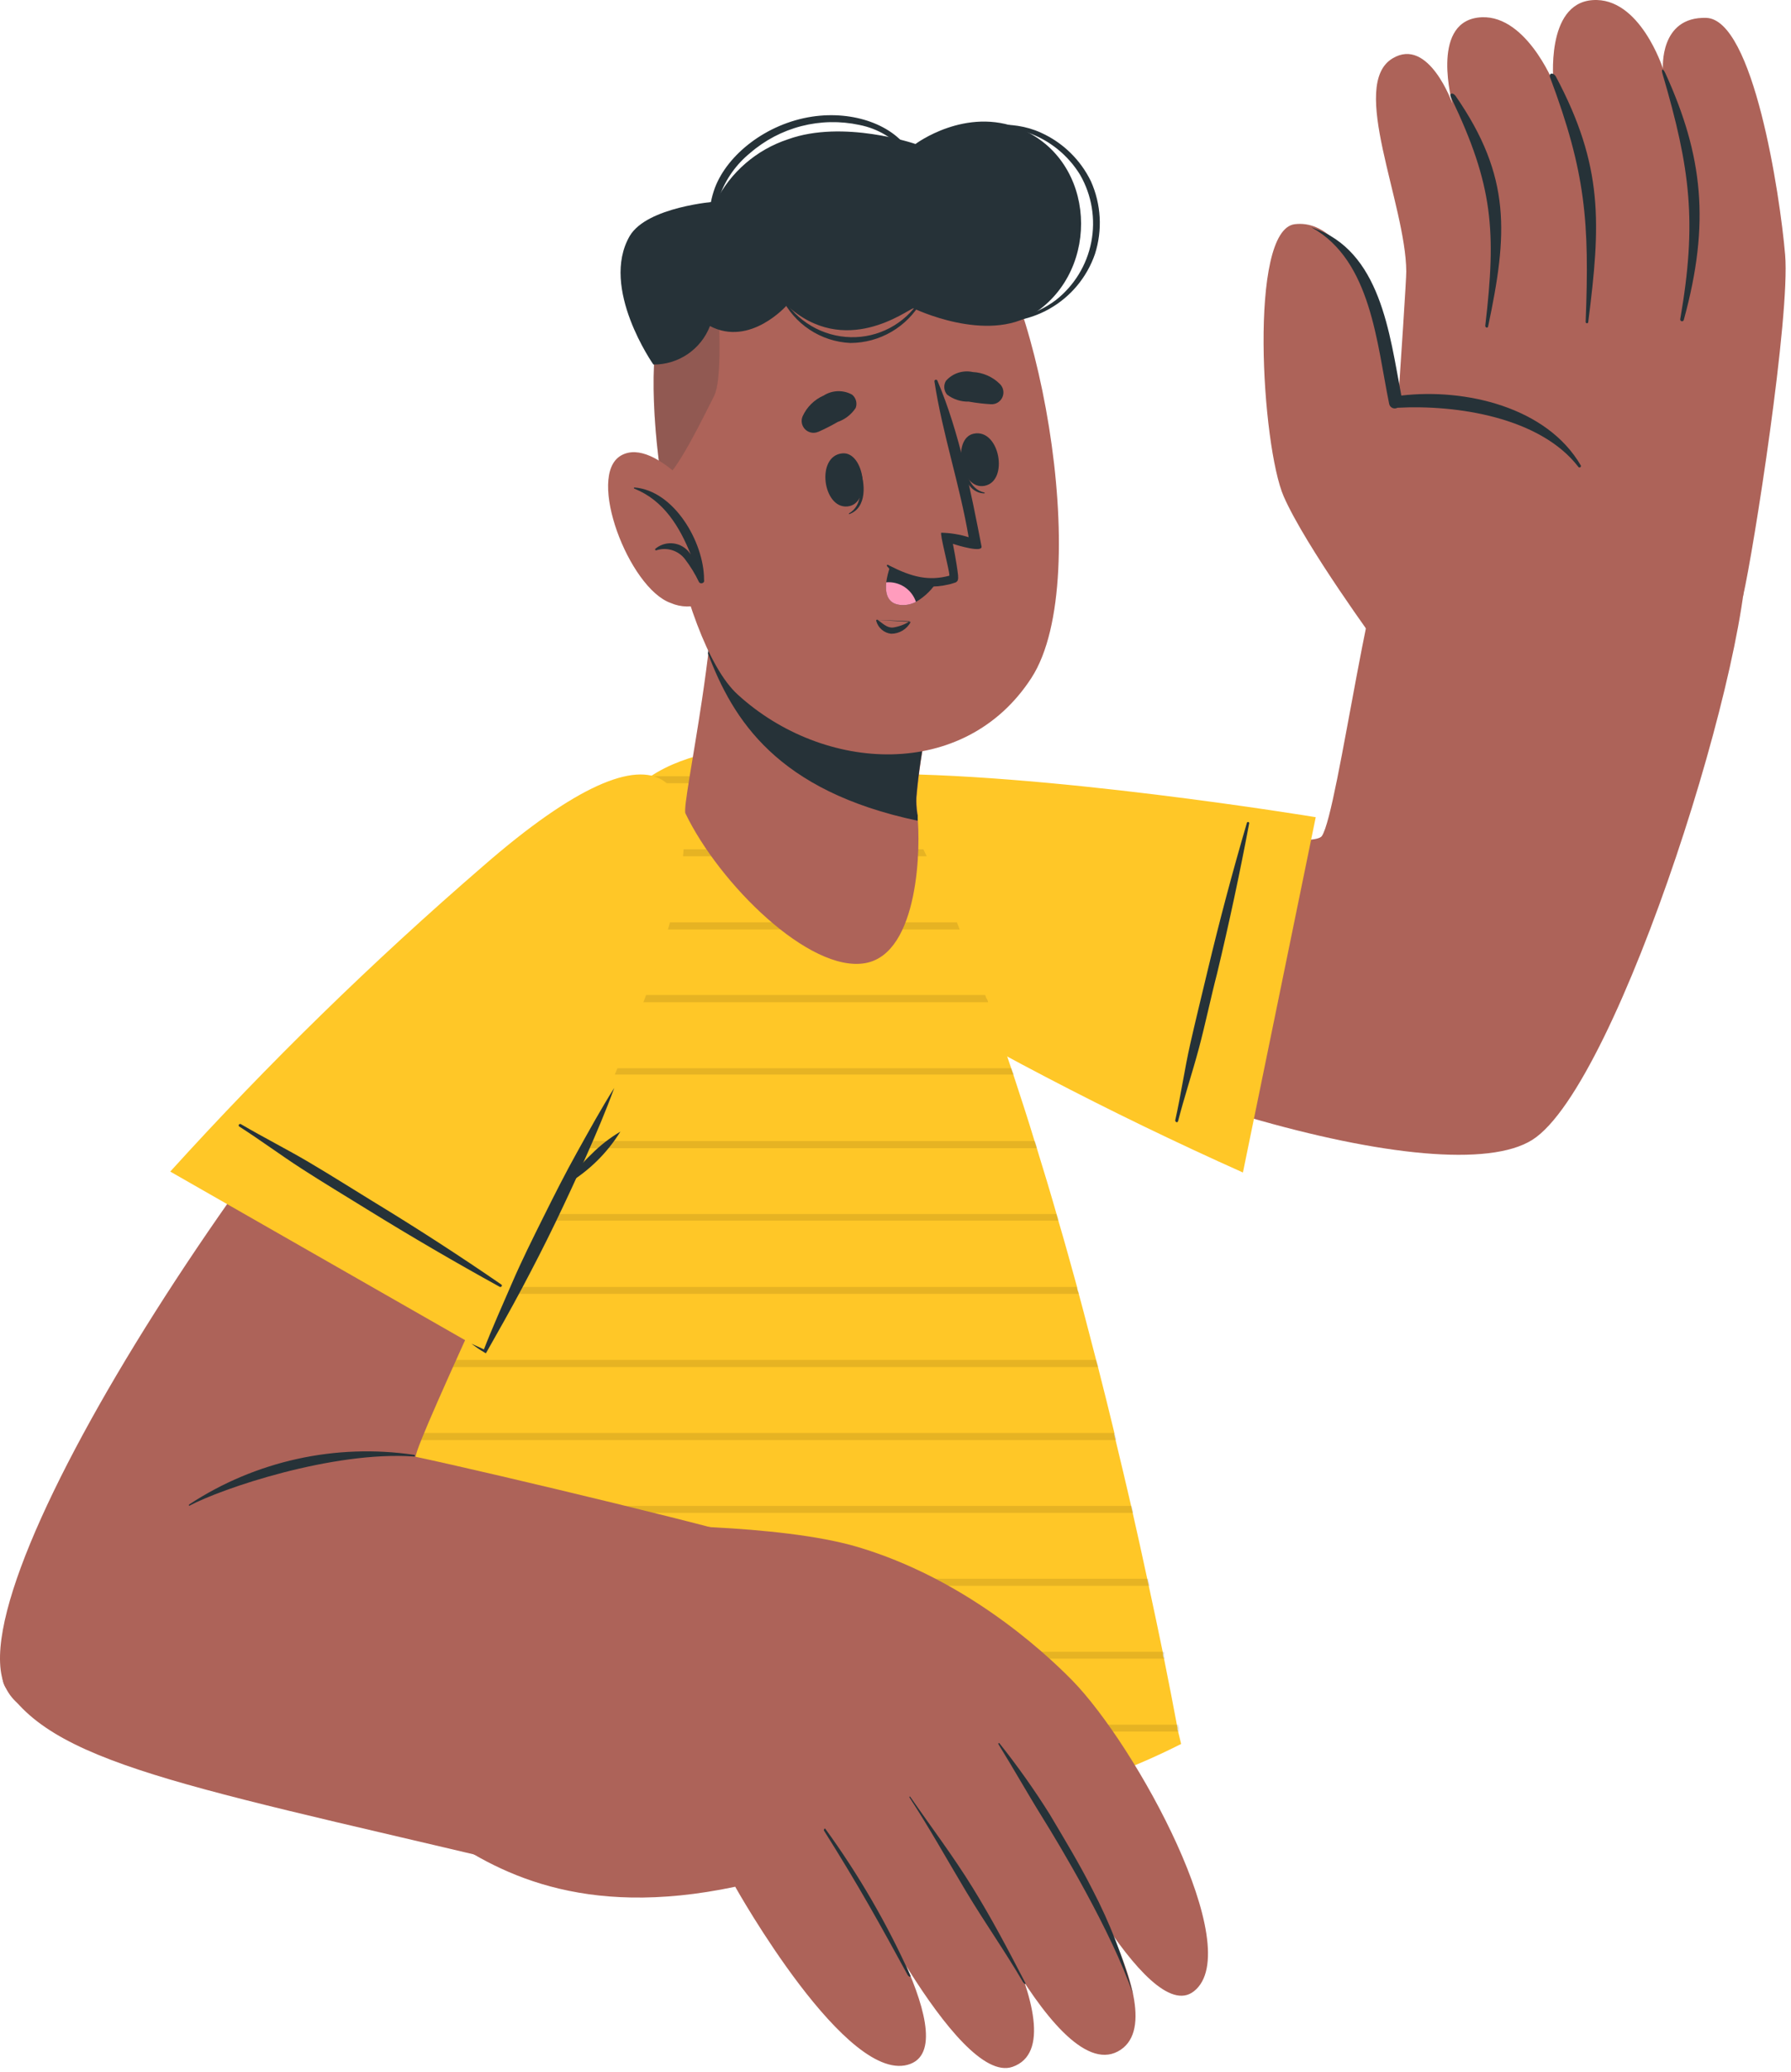 <svg width="243" height="281" viewBox="0 0 243 281" fill="none" xmlns="http://www.w3.org/2000/svg">

    <path
        d="M112.629 126.923C148.801 148.205 196.153 162.023 207.91 154.582C219.667 147.141 238.428 87.024 236.95 72.745C236.34 66.577 194.433 63.284 190.257 68.408C186.081 73.532 181.616 109.993 179.351 113.382C177.745 115.823 140.721 109.929 117.56 107.6C102.783 106.09 93.548 115.695 112.629 126.923Z"
        fill="#AD6359" />
    <path
        d="M236.486 80.889C237.916 74.721 242.911 42.821 242.204 34.549C241.497 26.277 237.883 2.617 231.504 2.425C225.125 2.233 225.625 9.3 225.625 9.3C225.625 9.3 222.509 -0.45 216.068 0.016C209.627 0.482 210.784 11.26 210.784 11.26C210.784 11.26 206.849 1.494 200.456 2.394C194.063 3.294 197.067 14.055 197.067 14.055C197.067 14.055 193.855 4.948 188.939 7.919C182.98 11.485 190.739 27.611 190.802 36.831C190.802 38.919 188.023 79.123 188.023 79.123L236.486 80.889Z"
        fill="#AD6359" />
    <path
        d="M196.908 13.283C202.594 25.153 203.028 31.321 201.518 44.183C201.518 44.44 201.855 44.536 201.903 44.283C204.537 31.819 205.115 23.996 197.47 12.978C197.02 12.436 196.555 12.705 196.908 13.283Z"
        fill="#263238" />
    <path
        d="M210.32 10.516C215.139 23.366 215.669 30.064 215.139 43.652C215.137 43.676 215.14 43.701 215.148 43.724C215.156 43.747 215.169 43.768 215.185 43.786C215.202 43.804 215.222 43.818 215.244 43.828C215.267 43.837 215.291 43.843 215.315 43.843C215.34 43.843 215.364 43.837 215.386 43.828C215.408 43.818 215.428 43.804 215.445 43.786C215.462 43.768 215.474 43.747 215.482 43.724C215.49 43.701 215.494 43.676 215.492 43.652C217.179 30.369 217.58 22.546 211.075 10.339C210.706 9.781 210.095 9.894 210.32 10.516Z"
        fill="#263238" />
    <path
        d="M225.58 10.054C229.355 22.904 230.254 30.148 227.973 43.271C227.958 43.335 227.969 43.402 228.004 43.458C228.038 43.514 228.094 43.553 228.158 43.568C228.222 43.583 228.289 43.572 228.345 43.537C228.4 43.502 228.44 43.447 228.455 43.383C232.069 30.228 231.025 21.089 225.981 9.99C225.644 9.219 225.339 9.251 225.58 10.054Z"
        fill="#263238" />
    <path
        d="M186.918 87.442C186.918 87.442 177.168 74.142 174.181 67.348C171.194 60.554 169.362 31.16 175.675 30.405C183.851 29.425 188.252 46.178 189.328 54.675C189.328 54.675 208.233 52.394 214 63.75C219.767 75.106 186.918 87.442 186.918 87.442Z"
        fill="#AD6359" />
    <path
        d="M178.003 30.87C186.034 35.351 186.803 46.595 188.476 54.755C188.493 54.855 188.53 54.95 188.585 55.036C188.639 55.121 188.71 55.195 188.793 55.253C188.875 55.311 188.969 55.352 189.068 55.374C189.167 55.397 189.269 55.399 189.369 55.381C189.449 55.367 189.527 55.34 189.6 55.301C197.631 54.867 208.971 56.586 214.159 63.332C214.189 63.368 214.232 63.392 214.278 63.399C214.325 63.406 214.372 63.395 214.412 63.369C214.451 63.344 214.48 63.305 214.492 63.259C214.505 63.214 214.5 63.166 214.48 63.123C209.886 55.223 198.835 52.623 190.13 53.646C188.524 45.246 187.335 34.002 178.051 30.87C177.987 30.774 177.955 30.838 178.003 30.87Z"
        fill="#263238" />
    <path
        d="M168.639 159.015L178.517 110.828C178.517 110.828 140.899 104.612 117.817 104.981C94.735 105.35 87.106 114.249 116.082 131.564C133.028 141.772 150.579 150.939 168.639 159.015V159.015Z"
        fill="#FFC727" />
    <path
        d="M169.185 111.568C167.236 118.197 165.458 124.879 163.852 131.614C163.065 134.923 162.246 138.232 161.491 141.573C160.736 144.914 160.222 148.512 159.451 151.949C159.451 152.19 159.772 152.302 159.836 152.061C160.687 148.768 161.763 145.524 162.647 142.231C163.531 138.938 164.253 135.405 165.137 131.999C166.754 125.253 168.205 118.47 169.49 111.648C169.493 111.606 169.479 111.564 169.451 111.531C169.423 111.499 169.383 111.479 169.341 111.476C169.309 111.474 169.277 111.482 169.249 111.499C169.221 111.515 169.199 111.539 169.185 111.568V111.568Z"
        fill="#263238" />
    <path
        d="M160.254 236.516C154.086 239.639 147.596 242.078 140.899 243.792L139.518 244.145C138.651 244.37 137.751 244.563 136.884 244.755C123.309 247.703 109.259 247.703 95.684 244.755C94.367 244.466 93.05 244.145 91.749 243.791C83.938 241.757 76.415 238.746 69.358 234.828C68.804 234.55 68.268 234.239 67.752 233.896C66.885 233.396 66.017 232.868 65.134 232.29C61.528 230.056 58.072 227.588 54.79 224.901C54.39 224.612 54.003 224.291 53.617 223.953C50.323 221.179 47.216 218.19 44.317 215.006L43.45 214.058C41.811 212.206 40.242 210.295 38.744 208.324C39.001 207.264 39.274 206.204 39.531 205.112C39.631 204.807 39.692 204.486 39.772 204.18C40.527 201.257 41.378 198.285 42.181 195.217C42.261 194.896 42.374 194.591 42.454 194.253C43.289 191.346 44.173 188.342 45.154 185.338C45.231 185.011 45.327 184.689 45.443 184.374C46.391 181.435 47.387 178.431 48.443 175.411C48.543 175.122 48.668 174.801 48.78 174.479C49.84 171.524 50.932 168.536 52.105 165.532C52.217 165.243 52.33 164.938 52.458 164.632C53.631 161.644 54.883 158.689 56.184 155.701C56.313 155.364 56.457 155.059 56.602 154.737C57.935 151.737 59.333 148.762 60.794 145.79C60.922 145.501 61.067 145.196 61.212 144.923C62.71 141.903 64.279 138.921 65.918 135.976C65.983 135.832 66.058 135.692 66.143 135.558L66.464 134.996C68.164 131.976 69.95 128.989 71.829 126.081C72.022 125.76 72.229 125.439 72.439 125.117C74.415 122.065 76.503 119.078 78.671 116.186C78.824 115.947 78.991 115.716 79.171 115.495L79.38 115.238C81.291 112.7 83.299 110.21 85.371 107.838C85.868 107.267 86.405 106.73 86.977 106.232L87.218 106.039C87.507 105.814 87.78 105.605 88.101 105.397C88.153 105.351 88.213 105.313 88.278 105.285V105.285C98.108 98.732 116.837 101.366 119.23 104.851C119.337 104.988 119.434 105.133 119.519 105.285L119.84 105.751C121.823 108.791 123.626 111.945 125.24 115.196C126.846 118.248 128.292 121.621 129.77 125.074C131.103 128.206 132.388 131.499 133.657 134.92C133.691 135.095 133.751 135.263 133.834 135.42C133.91 135.574 133.969 135.736 134.011 135.902C135.2 139.114 136.356 142.327 137.496 145.764C138.46 148.703 139.44 151.691 140.355 154.711C140.455 155.048 140.564 155.337 140.66 155.675C141.624 158.775 142.571 161.923 143.471 165.075C143.504 165.238 143.547 165.399 143.6 165.557C144.483 168.545 145.3 171.532 146.122 174.504C146.146 174.77 146.211 175.03 146.315 175.275C147.15 178.343 147.921 181.395 148.708 184.398L148.965 185.362C149.736 188.362 150.475 191.353 151.182 194.277V194.534C151.182 194.614 151.294 195 151.343 195.241C152.081 198.293 152.788 201.281 153.463 204.204C154.234 207.609 154.973 210.918 155.647 214.082C155.727 214.419 155.792 214.725 155.856 215.03C156.547 218.242 157.205 221.33 157.8 224.25C157.78 224.483 157.824 224.716 157.929 224.925C158.62 228.346 159.229 231.511 159.76 234.354C159.746 234.509 159.773 234.664 159.84 234.804L160.254 236.516Z"
        fill="#FFC727" />
    <path opacity="0.1"
        d="M91.749 243.792C93.049 244.145 94.367 244.467 95.684 244.756H136.884C137.751 244.563 138.651 244.37 139.518 244.146L140.899 243.793L91.749 243.792ZM159.968 234.381C159.946 234.217 159.908 234.056 159.856 233.899H67.688C68.25 234.236 68.796 234.541 69.294 234.831H159.968V234.381ZM158.008 224.281C157.975 224.192 157.949 224.101 157.928 224.008H53.553C53.939 224.345 54.324 224.667 54.726 224.956H158.054C158.006 224.731 157.954 224.506 157.925 224.281H158.008ZM155.856 214.114H43.418L44.285 215.062H156.014C155.914 214.751 155.834 214.435 155.773 214.114H155.856ZM37.397 214.114C37.381 214.278 37.348 214.44 37.297 214.596C37.28 214.428 37.319 214.258 37.409 214.114H37.397ZM153.543 204.236H39.691C39.654 204.555 39.578 204.868 39.466 205.168H153.781L153.543 204.236ZM151.262 194.599V194.342H42.39C42.31 194.679 42.197 194.984 42.117 195.306H151.485C151.421 195.049 151.372 194.824 151.308 194.567L151.262 194.599ZM148.724 184.432H45.393C45.272 184.747 45.17 185.069 45.088 185.396H149.027L148.724 184.432ZM146.331 175.309C146.251 175.052 146.202 174.809 146.138 174.538H48.738C48.626 174.859 48.497 175.181 48.385 175.47H146.365C146.363 175.416 146.368 175.362 146.381 175.309H146.331ZM143.488 165.109L143.343 164.643H52.443C52.315 164.948 52.202 165.253 52.074 165.543H143.629C143.587 165.4 143.554 165.256 143.529 165.109H143.488ZM140.372 154.749H56.589C56.444 155.07 56.3 155.375 56.171 155.713H140.691C140.645 155.381 140.553 155.056 140.418 154.749H140.372ZM137.16 144.871H61.231C61.086 145.144 60.942 145.449 60.813 145.738H137.591C137.451 145.457 137.328 145.167 137.222 144.871H137.16ZM133.835 135.442C133.802 135.267 133.743 135.098 133.658 134.942H66.483L66.178 135.504C66.093 135.638 66.018 135.778 65.953 135.922H134.073C134.031 135.756 133.972 135.594 133.896 135.44L133.835 135.442ZM129.768 125.092H72.442C72.249 125.413 72.042 125.735 71.864 126.056H130.202C130.09 125.719 129.945 125.397 129.833 125.092H129.768ZM125.222 115.182H79.413L79.204 115.439C79.024 115.66 78.857 115.891 78.704 116.13H125.734C125.573 115.809 125.429 115.488 125.284 115.182H125.222ZM119.822 105.737L119.501 105.271H88.312C88.247 105.299 88.187 105.337 88.135 105.383C87.814 105.592 87.541 105.801 87.252 106.026L87.011 106.219H120.196C120.081 106.067 119.979 105.906 119.891 105.737H119.822Z"
        fill="black" />
    <path
        d="M117.416 130.617C109.835 131.982 97.595 119.855 93.001 110.317C92.696 109.674 94.029 103.025 95.25 94.865C95.989 89.918 96.68 84.376 96.95 79.285L128.48 88.746C126.316 95.015 124.93 101.526 124.352 108.133C124.331 108.835 124.369 109.537 124.464 110.233C124.473 110.345 124.473 110.458 124.464 110.57C124.933 114.587 124.741 129.284 117.416 130.617Z"
        fill="#AD6359" />
    <path
        d="M124.516 110.572V111.311C105.354 107.263 99.443 97.562 96.054 88.631C96.439 85.499 96.761 82.319 96.905 79.283L128.435 88.728C126.274 95.002 124.893 101.517 124.323 108.128C124.286 108.83 124.324 109.534 124.435 110.228C124.447 110.346 124.475 110.461 124.516 110.572V110.572Z"
        fill="#263238" />
    <path
        d="M89.725 42.805C86.207 54.129 92.054 86.928 100.101 94.205C111.746 104.838 130.892 105.93 139.951 91.924C148.737 78.335 140.351 35.706 131.374 29.056C118.204 19.274 94.913 26.068 89.725 42.805Z"
        fill="#AD6359" />
    <path
        d="M116.598 63.525C116.598 63.525 116.437 63.67 116.453 63.75C116.903 65.95 117.063 68.569 115.184 69.629V69.741C117.674 68.906 117.433 65.452 116.598 63.525Z"
        fill="#263238" />
    <path
        d="M114.284 61.485C110.67 61.822 111.634 69.002 114.975 68.685C118.316 68.368 117.303 61.196 114.284 61.485Z"
        fill="#263238" />
    <path
        d="M130.41 61.405C130.41 61.305 130.603 61.405 130.619 61.566C130.844 63.799 131.47 66.385 133.59 66.802V66.914C131.053 66.898 130.266 63.525 130.41 61.405Z"
        fill="#263238" />
    <path
        d="M132.1 58.819C135.634 58.064 136.919 65.244 133.594 65.886C130.269 66.528 129.126 59.445 132.1 58.819Z"
        fill="#263238" />
    <path
        d="M111.007 58.575C111.914 58.174 112.799 57.724 113.657 57.226C114.657 56.878 115.515 56.211 116.098 55.326C116.215 55.013 116.231 54.672 116.145 54.349C116.058 54.026 115.873 53.739 115.616 53.526C115.022 53.197 114.351 53.033 113.673 53.053C112.994 53.072 112.334 53.275 111.761 53.638C110.494 54.19 109.475 55.191 108.902 56.449C108.773 56.744 108.736 57.07 108.795 57.386C108.854 57.702 109.007 57.993 109.233 58.221C109.459 58.45 109.749 58.605 110.064 58.667C110.379 58.729 110.706 58.695 111.002 58.569L111.007 58.575Z"
        fill="#263238" />
    <path
        d="M134.394 54.82C133.403 54.76 132.416 54.642 131.439 54.467C130.38 54.496 129.342 54.161 128.5 53.519C128.282 53.264 128.149 52.947 128.121 52.614C128.092 52.279 128.168 51.945 128.339 51.656C128.784 51.148 129.357 50.769 129.998 50.558C130.639 50.347 131.325 50.312 131.985 50.456C133.36 50.522 134.663 51.092 135.644 52.058C135.885 52.288 136.05 52.587 136.113 52.915C136.177 53.242 136.137 53.581 136 53.885C135.862 54.189 135.633 54.442 135.345 54.61C135.056 54.778 134.723 54.852 134.391 54.821L134.394 54.82Z"
        fill="#263238" />
    <path
        d="M119.087 84.067C119.697 84.501 120.324 85.159 121.127 85.111C121.956 84.992 122.751 84.697 123.456 84.244L119.087 84.067ZM123.568 84.344C123.313 84.83 122.929 85.237 122.459 85.52C121.989 85.803 121.451 85.952 120.902 85.95C120.434 85.897 119.992 85.704 119.635 85.398C119.277 85.092 119.019 84.685 118.894 84.231C118.878 84.205 118.872 84.174 118.877 84.144C118.882 84.114 118.897 84.087 118.921 84.067C118.944 84.048 118.974 84.037 119.004 84.038C119.035 84.038 119.064 84.05 119.087 84.07L123.568 84.344Z"
        fill="#263238" />
    <path
        d="M120.388 76.825C121.068 77.629 121.907 78.285 122.852 78.749C123.797 79.214 124.828 79.478 125.881 79.525C126.803 79.582 127.729 79.501 128.628 79.284C128.803 79.258 128.975 79.215 129.142 79.155L129.608 79.01C129.722 78.972 129.821 78.899 129.891 78.801C129.96 78.703 129.996 78.585 129.994 78.464C130.005 78.39 130.005 78.314 129.994 78.239V78.239V78.046C129.801 76.327 129.287 73.757 129.287 73.757C129.962 73.982 133.335 74.994 133.174 74.11C131.744 66.753 130.154 58.594 127.183 51.623C127.163 51.576 127.127 51.537 127.081 51.514C127.035 51.491 126.982 51.487 126.933 51.5C126.883 51.514 126.841 51.546 126.813 51.589C126.785 51.633 126.775 51.684 126.783 51.735C127.875 58.851 130.22 65.725 131.425 72.857C130.223 72.481 128.974 72.276 127.715 72.247C127.474 72.347 128.791 77.226 128.807 77.997C128.816 78.023 128.816 78.051 128.807 78.077C125.98 78.832 123.699 78.254 120.647 76.696C120.372 76.488 120.228 76.664 120.388 76.825Z"
        fill="#263238" />
    <path
        d="M127.279 78.64C126.552 79.877 125.519 80.906 124.279 81.628C123.59 81.994 122.803 82.134 122.03 82.028C120.33 81.803 120.103 80.309 120.247 78.976C120.341 78.275 120.508 77.586 120.747 76.92C122.683 78.18 124.973 78.783 127.279 78.64V78.64Z"
        fill="#263238" />
    <path
        d="M124.275 81.628C123.586 81.994 122.799 82.134 122.026 82.028C120.326 81.803 120.099 80.309 120.243 78.976C121.115 78.902 121.987 79.123 122.718 79.604C123.45 80.085 123.998 80.798 124.275 81.628V81.628Z"
        fill="#FF9CBD" />
    <path opacity="0.2"
        d="M89.789 65.293C91.845 64.072 95.33 56.748 96.872 53.744C98.414 50.74 97.209 36.782 96.727 32.654C93.456 35.339 91.026 38.907 89.727 42.934C88.215 47.64 88.424 56.426 89.789 65.293Z"
        fill="#263238" />
    <path
        d="M124.74 40.813C123.735 42.359 122.352 43.622 120.721 44.483C119.09 45.343 117.267 45.772 115.424 45.728C113.547 45.685 111.713 45.163 110.094 44.214C108.475 43.264 107.125 41.916 106.172 40.299C106.172 40.199 105.963 40.299 106.011 40.299C106.863 42.089 108.186 43.613 109.839 44.708C111.491 45.803 113.41 46.428 115.391 46.515C117.351 46.507 119.275 45.982 120.967 44.992C122.66 44.002 124.06 42.582 125.028 40.877C125.045 40.813 124.837 40.669 124.74 40.813Z"
        fill="#263238" />
    <path
        d="M110.173 15.82C103.973 16.768 98.721 20.944 97.002 25.457C96.041 28.04 95.99 30.873 96.857 33.488C96.857 33.6 97.114 33.488 97.082 33.488C96.647 31.143 96.852 28.725 97.674 26.487C98.497 24.248 99.907 22.273 101.756 20.767C103.763 19.022 106.149 17.768 108.726 17.104C111.302 16.441 113.997 16.386 116.598 16.944C119.132 17.438 121.409 18.816 123.023 20.831C123.168 21.04 123.617 20.831 123.489 20.622C121.272 16.946 115.815 14.969 110.173 15.82Z"
        fill="#263238" />
    <path
        d="M148.016 24.59C146.596 21.661 144.191 19.325 141.222 17.99C137.11 16.127 132.854 17.042 128.629 17.99C128.606 18.001 128.588 18.02 128.579 18.044C128.569 18.067 128.569 18.094 128.579 18.117C128.588 18.14 128.606 18.158 128.629 18.167C132.211 17.348 135.905 16.705 139.471 17.99C142.423 19.027 144.925 21.053 146.554 23.724C148.137 26.483 148.672 29.72 148.061 32.841C147.45 35.963 145.735 38.759 143.229 40.718C141.76 41.811 140.083 42.591 138.301 43.011C136.52 43.431 134.671 43.481 132.869 43.159C132.724 43.159 132.66 43.336 132.869 43.368C136.121 44.046 139.51 43.515 142.398 41.874C145.287 40.233 147.479 37.594 148.562 34.453C149.6 31.21 149.405 27.699 148.016 24.59V24.59Z"
        fill="#263238" />
    <path
        d="M88.649 49.439C88.649 49.439 81.357 39.063 85.437 32.011C87.782 28.028 97.114 27.337 97.114 27.337C99.123 23.343 102.635 20.31 106.88 18.904C114.429 16.157 124.211 19.53 124.211 19.53C124.211 19.53 131.053 14.39 138.442 17.474C148.754 21.763 149.396 36.574 140.305 42.499C133.88 46.659 123.922 41.808 123.922 41.808C123.055 42.033 114.638 48.651 106.751 41.408C106.751 41.408 101.788 47.078 96.327 44.219C95.729 45.767 94.674 47.095 93.302 48.028C91.931 48.96 90.307 49.453 88.649 49.439V49.439Z"
        fill="#263238" />
    <path
        d="M96.616 69.533C96.616 69.533 89.035 59.06 84.264 61.775C79.493 64.49 85.324 79.765 90.994 81.775C91.684 82.076 92.427 82.237 93.18 82.251C93.933 82.264 94.681 82.129 95.382 81.853C96.083 81.577 96.722 81.166 97.264 80.643C97.806 80.12 98.239 79.496 98.54 78.805C98.575 78.725 98.609 78.644 98.64 78.562L96.616 69.533Z"
        fill="#AD6359" />
    <path
        d="M86.079 66.111C86.057 66.111 86.037 66.12 86.022 66.135C86.007 66.15 85.998 66.17 85.998 66.192C85.998 66.213 86.007 66.234 86.022 66.249C86.037 66.264 86.057 66.272 86.079 66.272V66.272C90.062 67.878 92.215 71.444 93.725 75.219C93.282 74.491 92.569 73.968 91.741 73.766C90.913 73.564 90.039 73.698 89.311 74.14C89.17 74.227 89.037 74.325 88.911 74.432C88.894 74.452 88.885 74.476 88.882 74.501C88.879 74.526 88.884 74.552 88.897 74.574C88.909 74.597 88.927 74.615 88.949 74.627C88.972 74.639 88.998 74.644 89.023 74.641C89.714 74.408 90.461 74.396 91.16 74.606C91.859 74.816 92.475 75.238 92.923 75.814C93.666 76.784 94.306 77.828 94.834 78.93C95.027 79.283 95.653 79.075 95.525 78.673C95.518 78.64 95.518 78.606 95.525 78.573C95.508 73.532 91.476 66.529 86.079 66.111Z"
        fill="#263238" />
    <path
        d="M72.362 114.057C38.037 145.973 -6.343 214.301 0.756 228.857C8.656 245.064 56.456 200.298 56.396 197.568C56.396 195.496 74.305 157.814 87.846 127.36C101.387 96.906 80.843 106.17 72.362 114.057Z"
        fill="#AD6359" />
    <path
        d="M0.756 228.854C7.695 239.76 27.756 242.654 77.582 254.654C84.473 256.26 109.305 210.82 102.029 208.668C92.874 205.953 56.729 197.424 54.019 197.119C31.066 194.657 -3.966 221.449 0.756 228.854Z"
        fill="#AD6359" />
    <path
        d="M85.484 206.865C85.484 206.865 105.706 206.624 116.372 209.804C130.651 214.044 141.236 223.585 145.429 227.842C154.183 236.757 169.201 264.335 162.005 270.042C155.58 275.214 141.59 246.242 141.59 246.242C141.59 246.242 160.64 273.451 151.661 278.222C142.682 282.993 128.435 248.459 128.435 248.459C128.435 248.459 147.405 276.841 137.366 280.31C129.766 282.928 115.104 252.362 115.104 252.362C115.104 252.362 131.247 276.873 123.553 279.893C115.053 283.25 99.753 255.88 99.753 255.88C78.872 260.297 67.195 253.872 59.389 248.315C57.504 246.956 85.484 206.865 85.484 206.865Z"
        fill="#AD6359" />
    <path
        d="M135.599 236.419C138.053 239.501 140.332 242.719 142.425 246.056C144.433 249.445 146.441 252.756 148.208 256.239C150.575 260.762 152.429 265.535 153.733 270.47C150.794 261.877 143.566 249.91 141.494 246.585C139.422 243.26 137.527 239.871 135.471 236.562C135.406 236.403 135.535 236.339 135.599 236.419Z"
        fill="#263238" />
    <path
        d="M123.488 243.663C126.331 247.775 129.303 251.694 131.953 255.983C134.603 260.272 136.772 264.416 139.069 268.833C139.262 269.17 139.069 269.154 138.812 268.833C136.306 264.544 133.64 260.802 131.07 256.513C128.5 252.224 126.107 247.904 123.392 243.76C123.343 243.663 123.457 243.615 123.488 243.663Z"
        fill="#263238" />
    <path
        d="M111.988 248.033C116.49 254.229 120.343 260.871 123.488 267.854C123.649 268.191 123.343 268.143 123.151 267.854C119.457 261.092 116.598 255.888 111.779 248.242C111.779 248.081 111.891 247.904 111.988 248.033Z"
        fill="#263238" />
    <path
        d="M25.685 204.022C34.691 198.12 45.551 195.73 56.203 197.308C56.331 197.308 56.331 197.549 56.203 197.533C45.168 196.746 30.022 201.886 25.685 204.215C25.653 204.279 25.572 204.102 25.685 204.022Z"
        fill="#263238" />
    <path
        d="M23.099 158.89L65.76 183.273C65.76 183.273 83.429 149.462 90.223 127.409C97.017 105.356 90.978 95.284 65.503 117.499C50.541 130.423 36.381 144.246 23.099 158.89V158.89Z"
        fill="#FFC727" />
    <path
        d="M68.025 174.21C62.327 170.291 56.534 166.543 50.646 162.966C47.739 161.183 44.846 159.352 41.908 157.617C38.97 155.882 35.724 154.244 32.688 152.461C32.479 152.332 32.254 152.638 32.463 152.782C35.322 154.613 38.069 156.653 40.928 158.5C43.787 160.347 46.887 162.21 49.875 164.058C55.785 167.709 61.777 171.205 67.849 174.547C68.025 174.563 68.202 174.354 68.025 174.21Z"
        fill="#263238" />
    <path
        d="M63.961 182.237C64.603 182.526 65.23 182.799 65.861 183.104L65.588 183.184C66.788 180.068 68.158 177.048 69.475 173.996C70.792 170.944 72.27 167.989 73.748 165.017C75.226 162.045 76.719 159.09 78.342 156.183C79.965 153.276 81.554 150.368 83.342 147.541C82.202 150.673 80.901 153.725 79.551 156.761C78.201 159.797 76.804 162.8 75.359 165.804C73.914 168.808 72.404 171.731 70.845 174.67C69.286 177.609 67.633 180.517 66.026 183.36L65.914 183.537L65.753 183.437C65.085 183.061 64.523 182.643 63.961 182.237Z"
        fill="#263238" />
    <path
        d="M84.168 153.474C82.377 156.373 79.914 158.797 76.988 160.541C77.877 159.081 78.957 157.747 80.2 156.574C81.383 155.374 82.717 154.332 84.168 153.474V153.474Z"
        fill="#263238" />
</svg>